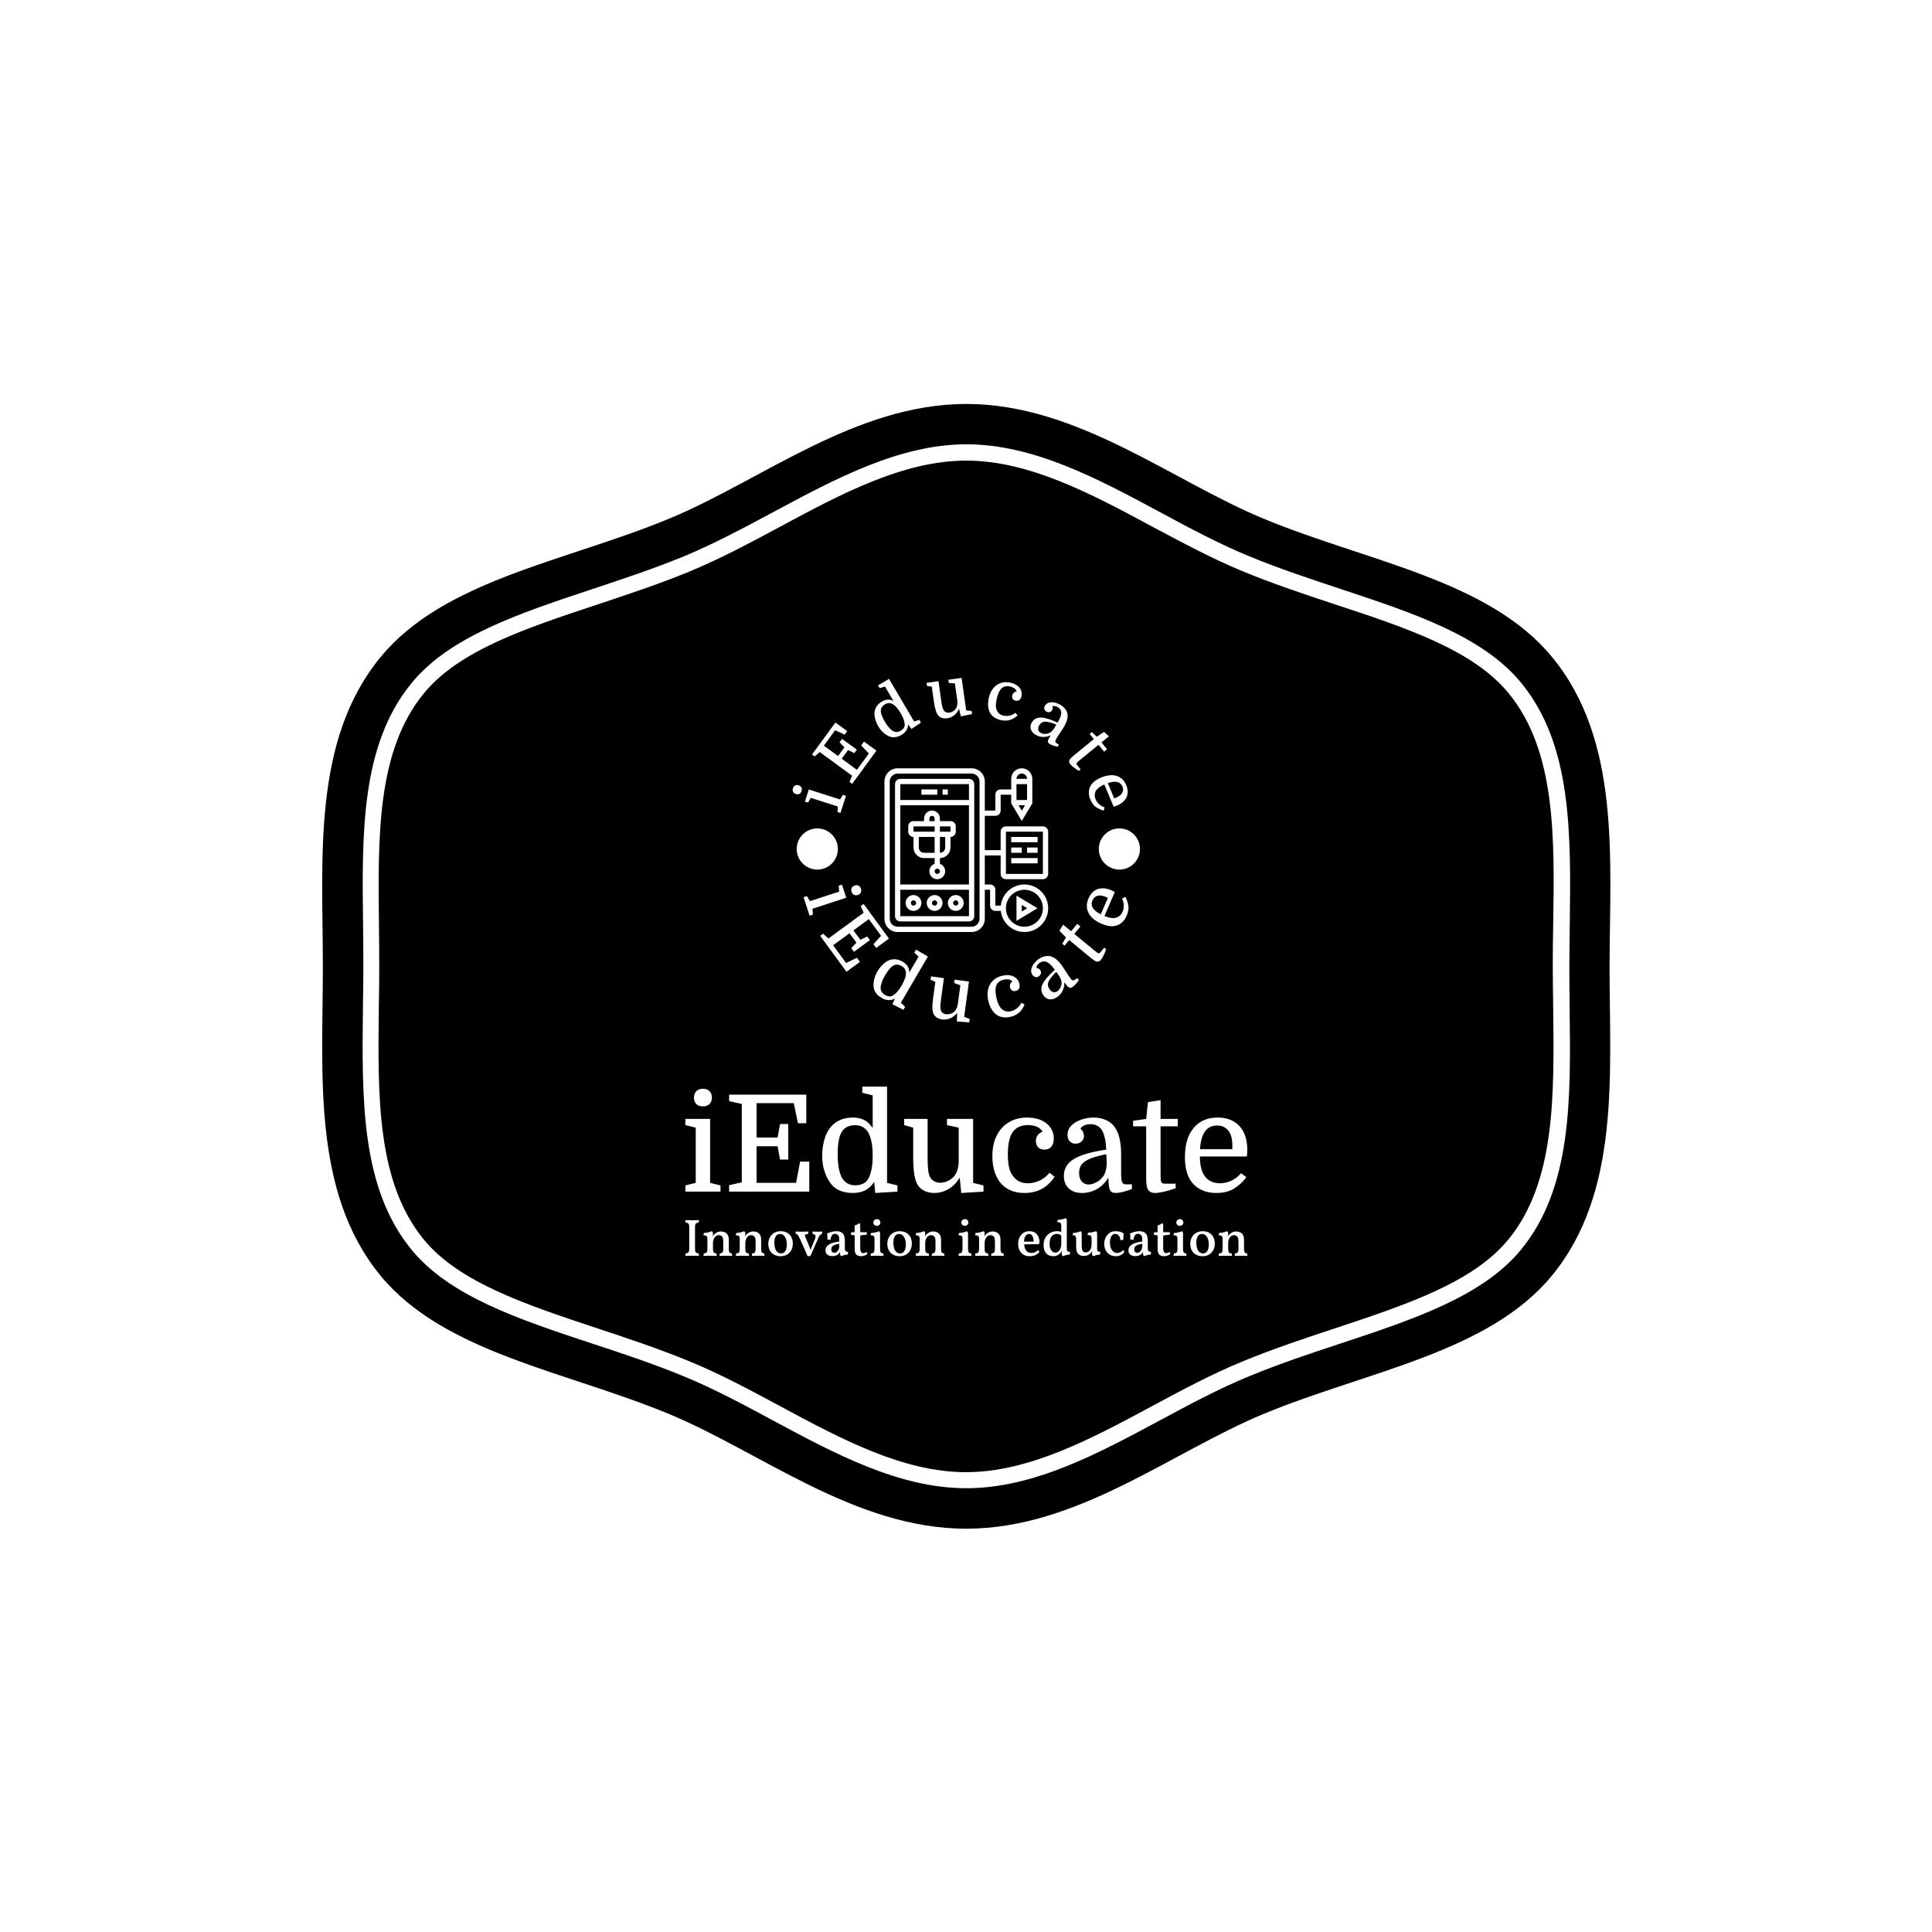 <svg xmlns="http://www.w3.org/2000/svg" version="1.1" xmlns:xlink="http://www.w3.org/1999/xlink" xmlns:svgjs="http://svgjs.dev/svgjs" width="1500" height="1500" viewBox="0 0 1500 1500"><rect width="1500" height="1500" fill="#ffffff"></rect><g transform="matrix(0.667,0,0,0.667,250,187.667)"><svg viewBox="0 0 320 360" data-background-color="#000000" preserveAspectRatio="xMidYMid meet" height="1687" width="1500" xmlns="http://www.w3.org/2000/svg" xmlns:xlink="http://www.w3.org/1999/xlink"><g id="tight-bounds" transform="matrix(1,0,0,1,0,0)"><svg viewBox="0 0 320 360" height="360" width="320"><g><svg></svg></g><g><svg viewBox="0 0 320 360" height="360" width="320"><g><path transform="translate(-8.744,11.241) scale(3.375,3.375)" d="M89.9 29.89c-2.6-3.17-7.52-4.8-12.74-6.52-2.24-0.74-4.55-1.51-6.81-2.44-2.28-0.94-4.52-2.15-6.7-3.31-4.43-2.38-9.01-4.84-13.66-4.84-4.64 0-9.22 2.46-13.65 4.84-2.18 1.17-4.43 2.38-6.71 3.32-2.25 0.93-4.57 1.69-6.81 2.44-5.22 1.73-10.14 3.36-12.74 6.52-3.47 4.23-3.39 10.5-3.31 17.13 0.01 1 0.02 1.99 0.02 2.97 0 0.98-0.01 1.97-0.03 2.97-0.08 6.64-0.16 12.9 3.31 17.14 2.6 3.16 7.52 4.79 12.73 6.52 2.24 0.74 4.55 1.51 6.82 2.44 2.28 0.94 4.52 2.14 6.69 3.31 4.44 2.39 9.02 4.85 13.66 4.85 4.65 0 9.23-2.46 13.66-4.84 2.18-1.17 4.42-2.38 6.7-3.31 2.25-0.93 4.55-1.69 6.78-2.43 5.25-1.74 10.17-3.37 12.77-6.53 3.47-4.23 3.39-10.5 3.31-17.13-0.01-1.01-0.03-2-0.03-2.98 0-0.98 0.01-1.97 0.03-2.96 0.11-6.66 0.19-12.93-3.29-17.16zM93.12 27.25c-4.66-5.68-13.57-7.03-21.18-10.17-6.81-2.8-13.74-8.47-21.94-8.47-8.2 0-15.13 5.67-21.94 8.47-7.62 3.14-16.52 4.49-21.18 10.17-5.06 6.16-4.24 14.85-4.24 22.75 0 7.89-0.82 16.59 4.23 22.75 4.66 5.68 13.57 7.03 21.18 10.17 6.81 2.81 13.74 8.47 21.94 8.47 8.2 0 15.13-5.66 21.94-8.47 7.62-3.14 16.52-4.49 21.18-10.17 5.05-6.16 4.23-14.85 4.23-22.75 0.02-7.9 0.84-16.59-4.22-22.75zM94.4 52.94c0.09 6.88 0.17 13.35-3.58 17.92-2.82 3.43-7.9 5.12-13.28 6.9-2.24 0.74-4.53 1.5-6.73 2.41-2.22 0.91-4.43 2.1-6.57 3.25-4.58 2.46-9.29 4.99-14.24 4.99-4.95 0-9.66-2.53-14.22-4.98-2.15-1.16-4.37-2.35-6.59-3.26-2.23-0.92-4.52-1.68-6.74-2.41-5.39-1.78-10.47-3.47-13.28-6.9-3.74-4.56-3.66-11.04-3.58-17.9 0.01-1 0.03-1.98 0.03-2.96 0-0.98-0.01-1.96-0.02-2.96-0.09-6.86-0.17-13.34 3.58-17.9 2.82-3.43 7.9-5.11 13.28-6.9 2.23-0.74 4.52-1.5 6.74-2.41 2.22-0.92 4.44-2.11 6.59-3.26 4.56-2.45 9.28-4.99 14.22-4.99 4.94 0 9.66 2.53 14.22 4.98 2.15 1.16 4.37 2.35 6.59 3.26 2.22 0.92 4.52 1.67 6.73 2.41 5.38 1.78 10.47 3.47 13.28 6.9 3.75 4.57 3.67 11.04 3.58 17.9-0.01 1.01-0.03 1.99-0.03 2.96 0 0.98 0.01 1.96 0.02 2.95z" fill="#000000" fill-rule="nonzero" stroke="none" stroke-width="1" stroke-linecap="butt" stroke-linejoin="miter" stroke-miterlimit="10" stroke-dasharray="" stroke-dashoffset="0" font-family="none" font-weight="none" font-size="none" text-anchor="none" style="mix-blend-mode: normal" data-fill-palette-color="tertiary"></path></g><g transform="matrix(1,0,0,1,90.204,108)"><svg viewBox="0 0 139.591 144" height="144" width="139.591"><g><svg viewBox="0 0 192 198.064" height="144" width="139.591"><g transform="matrix(1,0,0,1,0,140.108)"><svg viewBox="0 0 192 57.956" height="57.956" width="192"><g id="textblocktransform"><svg viewBox="0 0 192 57.956" height="57.956" width="192" id="textblock"><g><svg viewBox="0 0 192 36.348" height="36.348" width="192"><g transform="matrix(1,0,0,1,0,0)"><svg width="192" viewBox="1.7 -39 208.63 39.5" height="36.348" data-palette-color="#000000"><path d="M5.55-3.25L5.55-23.75 1.7-24.7 1.7-27 10.9-27 10.9-3.25 14.75-2.3 14.75 0 1.7 0 1.7-2.3 5.55-3.25ZM4.9-34.9L4.9-34.9Q4.9-36.4 5.8-37.3 6.7-38.2 8.2-38.2L8.2-38.2Q9.75-38.2 10.65-37.3 11.55-36.4 11.55-34.9L11.55-34.9Q11.55-33.45 10.68-32.55 9.8-31.65 8.2-31.65L8.2-31.65Q6.65-31.65 5.78-32.52 4.9-33.4 4.9-34.9ZM39.9-25.1L39.9-11.9 36.85-11.9 35.95-16.85 28.15-16.85 28.15-3.25 42.8-3.25 44.3-11.15 47.7-11.15 47.7 0 17.95 0 17.95-2.4 22.65-3.45 22.65-32.55 17.95-33.6 17.95-36 46.6-36 46.6-25.4 43.5-25.4 41.95-32.85 28.15-32.85 28.15-20.1 35.95-20.1 36.85-25.1 39.9-25.1ZM52.5-13.3L52.5-13.3Q52.5-16.6 53.37-19.53 54.25-22.45 55.9-24.25L55.9-24.25Q57.35-25.85 59.35-26.68 61.35-27.5 63.95-27.5L63.95-27.5Q66.2-27.5 68-26.65 69.8-25.8 71.25-23.6L71.25-23.6 71.25-35.75 67.4-36.7 67.4-39 76.59-39 76.59-3.25 80.45-2.3 80.45 0 72.2 0.5 71.8-3.6Q70.25-1.3 68.3-0.4 66.34 0.5 63.9 0.5L63.9 0.5Q61.3 0.5 59.3-0.28 57.3-1.05 55.95-2.65L55.95-2.65Q54.4-4.55 53.45-7.3 52.5-10.05 52.5-13.3ZM71.25-13.3L71.25-13.3Q71.25-16.3 70.8-18.53 70.34-20.75 69.55-22.05L69.55-22.05Q68.75-23.3 67.59-23.98 66.45-24.65 64.65-24.65L64.65-24.65Q63.15-24.65 61.87-24.08 60.6-23.5 59.85-22.3L59.85-22.3Q59-21.05 58.62-18.8 58.25-16.55 58.25-13.75L58.25-13.75Q58.25-10.75 58.7-8.55 59.15-6.35 59.9-5L59.9-5Q60.7-3.75 61.9-3.05 63.1-2.35 64.8-2.35L64.8-2.35Q66.34-2.35 67.59-2.9 68.84-3.45 69.55-4.65L69.55-4.65Q70.34-6 70.8-8.2 71.25-10.4 71.25-13.3ZM82.94-27L91.64-27 91.64-13.1Q91.64-9.9 91.82-8.28 91.99-6.65 92.39-5.75L92.39-5.75Q92.89-4.55 93.94-3.93 94.99-3.3 96.24-3.3L96.24-3.3Q97.59-3.3 98.79-3.8 99.99-4.3 100.94-5.15L100.94-5.15Q102.99-7 103.19-10.9L103.19-10.9 103.19-23.75 98.84-24.7 98.84-27 108.54-27 108.54-3.25 112.39-2.3 112.39 0 104.14 0.5 103.59-5 103.39-5Q101.94-2.45 99.44-0.98 96.94 0.5 94.09 0.5L94.09 0.5Q92.19 0.5 90.62-0.23 89.04-0.95 88.14-2.2L88.14-2.2Q87.19-3.6 86.74-6.15 86.29-8.7 86.29-12.95L86.29-12.95 86.29-23.75 82.94-24.7 82.94-27ZM128.59-27.5L128.59-27.5Q131.59-27.5 133.79-26.53 135.99-25.55 137.24-23.8 138.49-22.05 138.49-19.7L138.49-19.7Q138.49-17.7 137.56-16.65 136.64-15.6 135.04-15.6L135.04-15.6Q133.44-15.6 132.64-16.53 131.84-17.45 131.84-18.8L131.84-18.8Q131.84-20.05 132.49-20.95 133.14-21.85 134.34-22.2L134.34-22.2Q133.64-23.45 132.24-24.08 130.84-24.7 128.89-24.7L128.89-24.7Q125.09-24.7 123.27-22.15 121.44-19.6 121.44-13.85L121.44-13.85Q121.44-11.3 121.77-9.6 122.09-7.9 122.74-6.7L122.74-6.7Q123.69-5 125.19-4.05 126.69-3.1 128.84-3.1L128.84-3.1Q131.09-3.1 133.24-4.1 135.39-5.1 136.89-7L136.89-7 138.79-5.5Q136.69-2.4 133.92-0.95 131.14 0.5 127.64 0.5L127.64 0.5Q124.09 0.5 121.52-0.93 118.94-2.35 117.49-5.1L117.49-5.1Q115.69-8.45 115.69-13.2L115.69-13.2Q115.69-17.55 117.27-20.75 118.84-23.95 121.77-25.73 124.69-27.5 128.59-27.5ZM142.24-5.85L142.24-5.85Q142.24-9.85 145.94-12.1 149.64-14.35 157.99-15.6L157.99-15.6Q157.79-18.4 157.44-19.95 157.09-21.5 156.54-22.5L156.54-22.5Q155.89-23.75 154.74-24.4 153.59-25.05 152.14-25.05L152.14-25.05Q150.84-25.05 149.79-24.58 148.74-24.1 148.39-23.3L148.39-23.3Q149.09-22.85 149.39-22.08 149.69-21.3 149.69-20.65L149.69-20.65Q149.69-19.4 148.79-18.6 147.89-17.8 146.54-17.8L146.54-17.8Q145.24-17.8 144.41-18.68 143.59-19.55 143.59-21L143.59-21Q143.59-23.1 145.04-24.55 146.49-26 148.74-26.75 150.99-27.5 153.24-27.5L153.24-27.5Q155.39-27.5 157.16-26.85 158.94-26.2 160.14-25.1L160.14-25.1Q163.49-21.85 163.49-14.05L163.49-14.05 163.49-7.05Q163.49-4.6 163.81-3.65 164.14-2.7 165.24-2.7L165.24-2.7 167.49-2.7 167.49-0.95Q163.59 0.5 161.44 0.5L161.44 0.5Q159.89 0.5 159.34-0.63 158.79-1.75 158.79-4.95L158.79-4.95 158.59-4.95Q157.04-2.4 154.49-0.95 151.94 0.5 148.99 0.5L148.99 0.5Q145.84 0.5 144.04-1.2 142.24-2.9 142.24-5.85ZM151.44-2.65L151.44-2.65Q152.69-2.65 154.14-3.38 155.59-4.1 156.59-5.35L156.59-5.35Q157.34-6.25 157.74-7.6 158.14-8.95 158.14-10.8L158.14-10.8Q158.14-11.55 158.09-12.35 158.04-13.15 157.94-13.9L157.94-13.9Q154.09-13.1 151.91-12.2 149.74-11.3 148.81-10.05 147.89-8.8 147.89-7L147.89-7Q147.89-4.85 148.89-3.75 149.89-2.65 151.44-2.65ZM172.79-24.25L167.94-24.25 167.94-26.3 172.79-27 173.44-33.25 178.14-33.95 178.14-27 184.54-27 184.54-24.25 178.14-24.25 178.14-6.9Q178.14-5.2 178.19-4.58 178.24-3.95 178.39-3.55L178.39-3.55Q178.54-3.2 178.94-3.08 179.34-2.95 180.24-2.95L180.24-2.95 183.74-2.95 183.74-1.25Q181.14-0.35 179.19 0.08 177.24 0.5 176.09 0.5L176.09 0.5Q173.84 0.5 173.19-1.35L173.19-1.35Q172.99-1.95 172.89-2.9 172.79-3.85 172.79-5.7L172.79-5.7 172.79-24.25ZM210.18-13.05L210.18-13.05 192.73-13.05Q192.73-9.5 193.73-7.15L193.73-7.15Q194.68-5.05 196.36-4.08 198.03-3.1 200.13-3.1L200.13-3.1Q202.43-3.1 204.46-4.08 206.48-5.05 208.03-6.85L208.03-6.85 209.98-5.35Q208.23-2.95 205.58-1.23 202.93 0.5 198.83 0.5L198.83 0.5Q195.33 0.5 192.68-0.98 190.03-2.45 188.63-5.3L188.63-5.3Q187.88-6.85 187.53-8.75 187.18-10.65 187.18-12.8L187.18-12.8Q187.18-19.8 190.41-23.65 193.63-27.5 199.28-27.5L199.28-27.5Q204.53-27.5 207.43-24.33 210.33-21.15 210.33-15.55L210.33-15.55Q210.33-15.05 210.31-14.58 210.28-14.1 210.18-13.05ZM199.08-24.55L199.08-24.55Q193.33-24.55 192.78-15.75L192.78-15.75 204.78-15.75 204.78-17.3Q204.78-20.8 203.28-22.68 201.78-24.55 199.08-24.55Z" opacity="1" transform="matrix(1,0,0,1,0,0)" fill="#ffffff" class="wordmark-text-0" data-fill-palette-color="quaternary" id="text-0"></path></svg></g></svg></g><g transform="matrix(1,0,0,1,0,44.929)"><svg viewBox="0 0 192 13.027" height="13.027" width="192"><g transform="matrix(1,0,0,1,0,0)"><svg width="192" viewBox="2.6 -35.85 535.15 36.312" height="13.027" data-palette-color="#000000"><path d="M6.3-6.8L6.3-27Q6.3-28.8 6-29.73 5.7-30.65 4.98-31.05 4.25-31.45 2.9-31.55L2.9-31.55Q2.7-32 2.65-32.63 2.6-33.25 2.6-33.95L2.6-33.95Q3.55-33.9 4.63-33.88 5.7-33.85 6.88-33.83 8.05-33.8 9.1-33.8L9.1-33.8Q10.2-33.8 11.3-33.83 12.4-33.85 13.45-33.88 14.5-33.9 15.5-33.95L15.5-33.95Q15.5-33.25 15.45-32.63 15.4-32 15.25-31.55L15.25-31.55Q13.95-31.45 13.18-31.05 12.4-30.65 12.1-29.73 11.8-28.8 11.8-27L11.8-27 11.8-6.8Q11.8-5.05 12.1-4.1 12.4-3.15 13.18-2.75 13.95-2.35 15.25-2.25L15.25-2.25Q15.4-1.85 15.45-1.23 15.5-0.6 15.5 0.15L15.5 0.15Q14.1 0.05 12.45 0.03 10.8 0 9.2 0L9.2 0Q7.55 0 5.75 0.03 3.95 0.05 2.6 0.15L2.6 0.15Q2.6-0.6 2.68-1.23 2.75-1.85 2.9-2.25L2.9-2.25Q4.25-2.35 4.98-2.75 5.7-3.15 6-4.1 6.3-5.05 6.3-6.8L6.3-6.8ZM28.9-21L23.6-10.6 23.6-15.8Q23.6-17.1 23.37-17.88 23.15-18.65 22.35-19.05 21.55-19.45 19.9-19.5L19.9-19.5Q19.9-20.1 20-20.65 20.1-21.2 20.35-21.65L20.35-21.65Q22.25-21.75 24.4-22.25 26.55-22.75 27.7-23.35L27.7-23.35Q28.2-23.15 28.55-22.65 28.9-22.15 28.9-21L28.9-21ZM44-14.95L44-6.6Q44-4.05 44.67-3.15 45.35-2.25 46.85-2.25L46.85-2.25Q47-1.75 47.05-1.2 47.1-0.65 47.1 0.15L47.1 0.15Q46 0.05 44.5 0.03 43 0 41.45 0L41.45 0Q40.4 0 39.22 0.03 38.05 0.05 37 0.08 35.95 0.1 35.15 0.15L35.15 0.15Q35.15-0.6 35.2-1.2 35.25-1.8 35.45-2.25L35.45-2.25Q37.1-2.25 37.9-3.2 38.7-4.15 38.7-6.7L38.7-6.7 38.7-13.65Q38.7-17.1 37.5-18.35 36.3-19.6 34.3-19.6L34.3-19.6Q33.05-19.6 31.8-18.75 30.55-17.9 29.72-16.1 28.9-14.3 28.9-11.35L28.9-11.35 28.9-6.6Q28.9-4.1 29.62-3.18 30.35-2.25 32.15-2.25L32.15-2.25Q32.35-1.75 32.4-1.18 32.45-0.6 32.45 0.15L32.45 0.15Q31.75 0.1 30.7 0.08 29.65 0.05 28.5 0.03 27.35 0 26.25 0L26.25 0Q25.2 0 24.02 0.03 22.85 0.05 21.75 0.08 20.65 0.1 19.9 0.15L19.9 0.15Q19.9-0.6 19.97-1.23 20.05-1.85 20.2-2.25L20.2-2.25Q22.15-2.25 22.87-3.18 23.6-4.1 23.6-6.6L23.6-6.6 23.6-15.8 28.9-21Q28.9-20.4 28.82-19.65 28.75-18.9 28.5-18.05L28.5-18.05Q28.7-18.4 28.9-18.8 29.1-19.2 29.45-19.65L29.45-19.65Q30.35-20.8 32.2-21.95 34.05-23.1 36.6-23.1L36.6-23.1Q38.55-23.1 40.25-22.33 41.95-21.55 42.97-19.78 44-18 44-14.95L44-14.95ZM59.7-21L54.4-10.6 54.4-15.8Q54.4-17.1 54.17-17.88 53.95-18.65 53.15-19.05 52.35-19.45 50.7-19.5L50.7-19.5Q50.7-20.1 50.8-20.65 50.9-21.2 51.15-21.65L51.15-21.65Q53.05-21.75 55.2-22.25 57.35-22.75 58.5-23.35L58.5-23.35Q59-23.15 59.35-22.65 59.7-22.15 59.7-21L59.7-21ZM74.8-14.95L74.8-6.6Q74.8-4.05 75.47-3.15 76.15-2.25 77.65-2.25L77.65-2.25Q77.8-1.75 77.84-1.2 77.9-0.65 77.9 0.15L77.9 0.15Q76.8 0.05 75.3 0.03 73.8 0 72.25 0L72.25 0Q71.2 0 70.02 0.03 68.84 0.05 67.8 0.08 66.75 0.1 65.95 0.15L65.95 0.15Q65.95-0.6 66-1.2 66.05-1.8 66.25-2.25L66.25-2.25Q67.9-2.25 68.7-3.2 69.5-4.15 69.5-6.7L69.5-6.7 69.5-13.65Q69.5-17.1 68.3-18.35 67.09-19.6 65.09-19.6L65.09-19.6Q63.85-19.6 62.6-18.75 61.35-17.9 60.52-16.1 59.7-14.3 59.7-11.35L59.7-11.35 59.7-6.6Q59.7-4.1 60.42-3.18 61.15-2.25 62.95-2.25L62.95-2.25Q63.15-1.75 63.2-1.18 63.25-0.6 63.25 0.15L63.25 0.15Q62.55 0.1 61.5 0.08 60.45 0.05 59.3 0.03 58.15 0 57.05 0L57.05 0Q56 0 54.82 0.03 53.65 0.05 52.55 0.08 51.45 0.1 50.7 0.15L50.7 0.15Q50.7-0.6 50.77-1.23 50.85-1.85 51-2.25L51-2.25Q52.95-2.25 53.67-3.18 54.4-4.1 54.4-6.6L54.4-6.6 54.4-15.8 59.7-21Q59.7-20.4 59.62-19.65 59.55-18.9 59.3-18.05L59.3-18.05Q59.5-18.4 59.7-18.8 59.9-19.2 60.25-19.65L60.25-19.65Q61.15-20.8 63-21.95 64.84-23.1 67.4-23.1L67.4-23.1Q69.34-23.1 71.05-22.33 72.75-21.55 73.77-19.78 74.8-18 74.8-14.95L74.8-14.95ZM93.24 0.45L93.24 0.45Q89.69 0.45 87.07-1.03 84.44-2.5 83.02-5.15 81.59-7.8 81.59-11.4L81.59-11.4Q81.59-14.9 83.12-17.6 84.64-20.3 87.29-21.83 89.94-23.35 93.29-23.35L93.29-23.35Q97.04-23.35 99.64-21.85 102.24-20.35 103.59-17.7 104.94-15.05 104.94-11.5L104.94-11.5Q104.94-8.05 103.49-5.33 102.04-2.6 99.42-1.07 96.79 0.45 93.24 0.45ZM93.74-2.2L93.74-2.2Q96.54-2.2 97.89-4.58 99.24-6.95 99.24-10.75L99.24-10.75Q99.24-13.85 98.37-16.13 97.49-18.4 96.02-19.58 94.54-20.75 92.79-20.75L92.79-20.75Q90.04-20.75 88.69-18.45 87.34-16.15 87.34-12.55L87.34-12.55Q87.34-9.35 88.12-7 88.89-4.65 90.34-3.43 91.79-2.2 93.74-2.2ZM119.04 0.45L119.04 0.45Q118.54-0.65 117.72-2.58 116.89-4.5 115.92-6.75 114.94-9 113.94-11.2 112.94-13.4 112.17-15.08 111.39-16.75 111.04-17.5L111.04-17.5Q110.39-18.8 109.94-19.43 109.49-20.05 109.07-20.3 108.64-20.55 107.94-20.65L107.94-20.65Q107.74-21.3 107.67-21.8 107.59-22.3 107.59-23.05L107.59-23.05Q108.69-23 110.14-22.95 111.59-22.9 113.24-22.9L113.24-22.9Q114.39-22.9 115.59-22.93 116.79-22.95 117.87-22.98 118.94-23 119.74-23.05L119.74-23.05Q119.74-22.45 119.64-21.83 119.54-21.2 119.39-20.7L119.39-20.7Q116.99-20.5 116.57-19.9 116.14-19.3 117.09-17.3L117.09-17.3Q117.49-16.45 118.12-15 118.74-13.55 119.47-11.73 120.19-9.9 120.94-8.03 121.69-6.15 122.29-4.55L122.29-4.55 121.49-4.55Q122.74-7.8 123.77-10.33 124.79-12.85 125.74-15.15L125.74-15.15Q126.94-18.15 126.44-19.33 125.94-20.5 124.09-20.65L124.09-20.65Q123.84-21.2 123.69-21.83 123.54-22.45 123.54-23.05L123.54-23.05Q124.54-23 125.79-22.95 127.04-22.9 128.24-22.9L128.24-22.9Q129.49-22.9 130.79-22.95 132.09-23 132.99-23.05L132.99-23.05Q132.99-22.35 132.89-21.73 132.79-21.1 132.54-20.65L132.54-20.65Q131.74-20.45 131.14-19.95 130.54-19.45 129.97-18.43 129.39-17.4 128.64-15.55L128.64-15.55 121.84-0.05Q121.29 0.2 120.52 0.35 119.74 0.5 119.04 0.45ZM151.19 0.45L151.19 0.45Q150.59 0.2 150.24-0.48 149.89-1.15 149.89-2.5L149.89-2.5Q149.89-3 149.96-3.68 150.04-4.35 150.19-4.95L150.19-4.95 150.34-4.95Q150.14-4 149.56-3.05 148.99-2.1 148.14-1.35L148.14-1.35Q147.24-0.6 145.89-0.13 144.54 0.35 142.69 0.35L142.69 0.35Q139.49 0.35 137.76-1.07 136.04-2.5 136.04-5.05L136.04-5.05Q136.04-7 136.96-8.38 137.89-9.75 139.36-10.68 140.84-11.6 142.59-12.15 144.34-12.7 146.06-13.03 147.79-13.35 149.19-13.55L149.19-13.55Q149.19-15.45 149.11-16.55 149.04-17.65 148.81-18.32 148.59-19 148.14-19.5L148.14-19.5Q147.54-20.2 146.79-20.55 146.04-20.9 145.14-20.9L145.14-20.9Q143.54-20.9 142.64-19.93 141.74-18.95 141.34-17.63 140.94-16.3 140.84-15.15L140.84-15.15Q140.14-15.15 139.24-15.25 138.34-15.35 137.79-15.55L137.79-15.55Q137.89-16.85 137.86-18.4 137.84-19.95 137.54-21.15L137.54-21.15Q139.64-22.2 142.04-22.78 144.44-23.35 146.49-23.35L146.49-23.35Q148.64-23.35 150.09-22.8 151.54-22.25 152.34-21.35L152.34-21.35Q153.59-20.15 154.04-18.18 154.49-16.2 154.49-12.8L154.49-12.8 154.49-7.65Q154.49-6.2 154.71-5.35 154.94-4.5 155.59-4.13 156.24-3.75 157.54-3.7L157.54-3.7Q157.59-3.1 157.51-2.4 157.44-1.7 157.19-1.1L157.19-1.1Q155.79-1.05 154.14-0.65 152.49-0.25 151.19 0.45ZM144.39-2.8L144.39-2.8Q145.49-2.8 146.59-3.53 147.69-4.25 148.44-5.73 149.19-7.2 149.19-9.6L149.19-9.6 149.19-11.35Q147.89-11.15 146.54-10.85 145.19-10.55 144.06-10 142.94-9.45 142.26-8.55 141.59-7.65 141.59-6.15L141.59-6.15Q141.59-4.4 142.44-3.6 143.29-2.8 144.39-2.8ZM169.99 0.45L169.99 0.45Q166.89 0.45 165.36-1.15 163.84-2.75 163.84-6.4L163.84-6.4 163.84-19.3Q163.09-19.55 162.26-19.73 161.44-19.9 160.24-19.95L160.24-19.95Q160.24-20.65 160.34-21.2 160.44-21.75 160.69-22.4L160.69-22.4 163.84-22.4 163.84-28.85Q165.03-29.1 166.21-29.7 167.39-30.3 168.19-31L168.19-31Q168.74-30.8 168.94-30.35 169.14-29.9 169.14-28.25L169.14-28.25 169.14-22.4 175.53-22.4Q175.53-21.8 175.44-21.15 175.34-20.5 175.09-19.9L175.09-19.9Q173.28-19.9 171.81-19.7 170.34-19.5 169.14-19.25L169.14-19.25 169.14-7.4Q169.14-5.65 169.46-4.58 169.78-3.5 170.41-3 171.03-2.5 171.94-2.5L171.94-2.5Q172.94-2.5 173.71-2.78 174.49-3.05 175.19-3.6L175.19-3.6Q175.84-2.8 175.94-1.7L175.94-1.7Q175.09-0.8 173.39-0.18 171.69 0.45 169.99 0.45ZM179.03 0.15L179.03 0.15Q179.03-0.45 179.11-1.1 179.18-1.75 179.33-2.25L179.33-2.25Q181.33-2.3 182.03-3.2 182.73-4.1 182.73-6.6L182.73-6.6 182.73-15.95Q182.73-17.15 182.51-17.93 182.28-18.7 181.48-19.1 180.68-19.5 178.98-19.5L178.98-19.5Q178.98-20.1 179.11-20.65 179.23-21.2 179.48-21.65L179.48-21.65Q180.48-21.65 181.98-21.9 183.48-22.15 184.83-22.55 186.18-22.95 186.83-23.35L186.83-23.35Q187.33-23.15 187.68-22.65 188.03-22.15 188.03-21.15L188.03-21.15 188.03-6.6Q188.03-4.1 188.71-3.2 189.38-2.3 191.03-2.25L191.03-2.25Q191.18-1.75 191.23-1.05 191.28-0.35 191.28 0.15L191.28 0.15Q190.48 0.1 189.48 0.08 188.48 0.05 187.38 0.03 186.28 0 185.23 0L185.23 0Q184.13 0 183.01 0.03 181.88 0.05 180.86 0.08 179.83 0.1 179.03 0.15ZM184.93-28.5L184.93-28.5Q183.48-28.5 182.56-29.38 181.63-30.25 181.63-31.55L181.63-31.55Q181.63-33.05 182.63-33.95 183.63-34.85 184.98-34.85L184.98-34.85Q186.53-34.85 187.43-33.95 188.33-33.05 188.33-31.6L188.33-31.6Q188.33-30.35 187.36-29.43 186.38-28.5 184.93-28.5ZM206.58 0.45L206.58 0.45Q203.03 0.45 200.41-1.03 197.78-2.5 196.36-5.15 194.93-7.8 194.93-11.4L194.93-11.4Q194.93-14.9 196.46-17.6 197.98-20.3 200.63-21.83 203.28-23.35 206.63-23.35L206.63-23.35Q210.38-23.35 212.98-21.85 215.58-20.35 216.93-17.7 218.28-15.05 218.28-11.5L218.28-11.5Q218.28-8.05 216.83-5.33 215.38-2.6 212.76-1.07 210.13 0.45 206.58 0.45ZM207.08-2.2L207.08-2.2Q209.88-2.2 211.23-4.58 212.58-6.95 212.58-10.75L212.58-10.75Q212.58-13.85 211.71-16.13 210.83-18.4 209.36-19.58 207.88-20.75 206.13-20.75L206.13-20.75Q203.38-20.75 202.03-18.45 200.68-16.15 200.68-12.55L200.68-12.55Q200.68-9.35 201.46-7 202.23-4.65 203.68-3.43 205.13-2.2 207.08-2.2ZM231.03-21L225.73-10.6 225.73-15.8Q225.73-17.1 225.5-17.88 225.28-18.65 224.48-19.05 223.68-19.45 222.03-19.5L222.03-19.5Q222.03-20.1 222.13-20.65 222.23-21.2 222.48-21.65L222.48-21.65Q224.38-21.75 226.53-22.25 228.68-22.75 229.83-23.35L229.83-23.35Q230.33-23.15 230.68-22.65 231.03-22.15 231.03-21L231.03-21ZM246.13-14.95L246.13-6.6Q246.13-4.05 246.8-3.15 247.48-2.25 248.98-2.25L248.98-2.25Q249.13-1.75 249.18-1.2 249.23-0.65 249.23 0.15L249.23 0.15Q248.13 0.05 246.63 0.03 245.13 0 243.58 0L243.58 0Q242.53 0 241.35 0.03 240.18 0.05 239.13 0.08 238.08 0.1 237.28 0.15L237.28 0.15Q237.28-0.6 237.33-1.2 237.38-1.8 237.58-2.25L237.58-2.25Q239.23-2.25 240.03-3.2 240.83-4.15 240.83-6.7L240.83-6.7 240.83-13.65Q240.83-17.1 239.63-18.35 238.43-19.6 236.43-19.6L236.43-19.6Q235.18-19.6 233.93-18.75 232.68-17.9 231.85-16.1 231.03-14.3 231.03-11.35L231.03-11.35 231.03-6.6Q231.03-4.1 231.75-3.18 232.48-2.25 234.28-2.25L234.28-2.25Q234.48-1.75 234.53-1.18 234.58-0.6 234.58 0.15L234.58 0.15Q233.88 0.1 232.83 0.08 231.78 0.05 230.63 0.03 229.48 0 228.38 0L228.38 0Q227.33 0 226.15 0.03 224.98 0.05 223.88 0.08 222.78 0.1 222.03 0.15L222.03 0.15Q222.03-0.6 222.1-1.23 222.18-1.85 222.33-2.25L222.33-2.25Q224.28-2.25 225-3.18 225.73-4.1 225.73-6.6L225.73-6.6 225.73-15.8 231.03-21Q231.03-20.4 230.95-19.65 230.88-18.9 230.63-18.05L230.63-18.05Q230.83-18.4 231.03-18.8 231.23-19.2 231.58-19.65L231.58-19.65Q232.48-20.8 234.33-21.95 236.18-23.1 238.73-23.1L238.73-23.1Q240.68-23.1 242.38-22.33 244.08-21.55 245.1-19.78 246.13-18 246.13-14.95L246.13-14.95ZM262.82 0.15L262.82 0.15Q262.82-0.45 262.9-1.1 262.97-1.75 263.12-2.25L263.12-2.25Q265.12-2.3 265.82-3.2 266.52-4.1 266.52-6.6L266.52-6.6 266.52-15.95Q266.52-17.15 266.3-17.93 266.07-18.7 265.27-19.1 264.47-19.5 262.77-19.5L262.77-19.5Q262.77-20.1 262.9-20.65 263.02-21.2 263.27-21.65L263.27-21.65Q264.27-21.65 265.77-21.9 267.27-22.15 268.62-22.55 269.97-22.95 270.62-23.35L270.62-23.35Q271.12-23.15 271.47-22.65 271.82-22.15 271.82-21.15L271.82-21.15 271.82-6.6Q271.82-4.1 272.5-3.2 273.17-2.3 274.82-2.25L274.82-2.25Q274.97-1.75 275.02-1.05 275.07-0.35 275.07 0.15L275.07 0.15Q274.27 0.1 273.27 0.08 272.27 0.05 271.17 0.03 270.07 0 269.02 0L269.02 0Q267.92 0 266.8 0.03 265.67 0.05 264.65 0.08 263.62 0.1 262.82 0.15ZM268.72-28.5L268.72-28.5Q267.27-28.5 266.35-29.38 265.42-30.25 265.42-31.55L265.42-31.55Q265.42-33.05 266.42-33.95 267.42-34.85 268.77-34.85L268.77-34.85Q270.32-34.85 271.22-33.95 272.12-33.05 272.12-31.6L272.12-31.6Q272.12-30.35 271.15-29.43 270.17-28.5 268.72-28.5ZM287.62-21L282.32-10.6 282.32-15.8Q282.32-17.1 282.1-17.88 281.87-18.65 281.07-19.05 280.27-19.45 278.62-19.5L278.62-19.5Q278.62-20.1 278.72-20.65 278.82-21.2 279.07-21.65L279.07-21.65Q280.97-21.75 283.12-22.25 285.27-22.75 286.42-23.35L286.42-23.35Q286.92-23.15 287.27-22.65 287.62-22.15 287.62-21L287.62-21ZM302.72-14.95L302.72-6.6Q302.72-4.05 303.4-3.15 304.07-2.25 305.57-2.25L305.57-2.25Q305.72-1.75 305.77-1.2 305.82-0.65 305.82 0.15L305.82 0.15Q304.72 0.05 303.22 0.03 301.72 0 300.17 0L300.17 0Q299.12 0 297.95 0.03 296.77 0.05 295.72 0.08 294.67 0.1 293.87 0.15L293.87 0.15Q293.87-0.6 293.92-1.2 293.97-1.8 294.17-2.25L294.17-2.25Q295.82-2.25 296.62-3.2 297.42-4.15 297.42-6.7L297.42-6.7 297.42-13.65Q297.42-17.1 296.22-18.35 295.02-19.6 293.02-19.6L293.02-19.6Q291.77-19.6 290.52-18.75 289.27-17.9 288.45-16.1 287.62-14.3 287.62-11.35L287.62-11.35 287.62-6.6Q287.62-4.1 288.35-3.18 289.07-2.25 290.87-2.25L290.87-2.25Q291.07-1.75 291.12-1.18 291.17-0.6 291.17 0.15L291.17 0.15Q290.47 0.1 289.42 0.08 288.37 0.05 287.22 0.03 286.07 0 284.97 0L284.97 0Q283.92 0 282.75 0.03 281.57 0.05 280.47 0.08 279.37 0.1 278.62 0.15L278.62 0.15Q278.62-0.6 278.7-1.23 278.77-1.85 278.92-2.25L278.92-2.25Q280.87-2.25 281.6-3.18 282.32-4.1 282.32-6.6L282.32-6.6 282.32-15.8 287.62-21Q287.62-20.4 287.55-19.65 287.47-18.9 287.22-18.05L287.22-18.05Q287.42-18.4 287.62-18.8 287.82-19.2 288.17-19.65L288.17-19.65Q289.07-20.8 290.92-21.95 292.77-23.1 295.32-23.1L295.32-23.1Q297.27-23.1 298.97-22.33 300.67-21.55 301.7-19.78 302.72-18 302.72-14.95L302.72-14.95ZM330.57 0.45L330.57 0.45Q326.82 0.45 324.39-1.15 321.97-2.75 320.74-5.45 319.52-8.15 319.52-11.4L319.52-11.4Q319.52-14.7 320.82-17.4 322.12-20.1 324.54-21.73 326.97-23.35 330.27-23.35L330.27-23.35Q333.62-23.35 335.67-21.95 337.72-20.55 338.74-18.2 339.77-15.85 339.92-12.9L339.92-12.9Q339.72-11.75 339.07-11L339.07-11Q338.07-11 336.34-11 334.62-11 332.49-10.98 330.37-10.95 328.14-10.88 325.92-10.8 323.97-10.7L323.97-10.7 323.97-13.45 334.27-13.45Q334.27-16.75 333.14-18.75 332.02-20.75 329.92-20.75L329.92-20.75Q328.72-20.75 327.62-20 326.52-19.25 325.82-17.48 325.12-15.7 325.12-12.55L325.12-12.55Q325.12-10.05 325.77-7.78 326.42-5.5 327.97-4.08 329.52-2.65 332.37-2.65L332.37-2.65Q334.02-2.65 335.64-3.35 337.27-4.05 338.52-5.35L338.52-5.35Q338.92-5.15 339.29-4.6 339.67-4.05 339.72-3.55L339.72-3.55Q337.97-1.4 335.69-0.48 333.42 0.45 330.57 0.45ZM356.61-23.35L356.61-23.35Q357.96-23.35 359.01-23.13 360.06-22.9 361.26-22.5L361.26-22.5 361.26-18.45Q360.26-19.5 359.16-20.18 358.06-20.85 356.41-20.85L356.41-20.85Q355.36-20.85 354.19-20.45 353.01-20.05 351.91-19.03 350.81-18 350.14-16.13 349.46-14.25 349.46-11.25L349.46-11.25Q349.46-8.3 350.31-6.5 351.16-4.7 352.39-3.83 353.61-2.95 354.76-2.95L354.76-2.95Q356.21-2.95 357.54-3.85 358.86-4.75 359.74-6.78 360.61-8.8 360.61-12.2L360.61-12.2 362.21-6.95Q361.51-5.25 360.96-4.33 360.41-3.4 360.06-3L360.06-3Q359.56-2.25 358.59-1.48 357.61-0.7 356.26-0.13 354.91 0.45 353.26 0.45L353.26 0.45Q350.36 0.45 348.24-0.7 346.11-1.85 344.94-4.28 343.76-6.7 343.76-10.5L343.76-10.5Q343.76-14.1 345.36-17 346.96-19.9 349.86-21.63 352.76-23.35 356.61-23.35ZM361.76-6.8L365.86-7.25Q365.86-6 366.06-5.2 366.26-4.4 366.94-4.05 367.61-3.7 368.91-3.7L368.91-3.7Q368.96-3.1 368.89-2.4 368.81-1.7 368.56-1.1L368.56-1.1Q367.16-1.05 365.41-0.65 363.66-0.25 362.36 0.45L362.36 0.45Q361.76 0.2 361.39-0.33 361.01-0.85 361.01-2.45L361.01-2.45Q361.01-3.45 361.21-4.28 361.41-5.1 361.76-6.8L361.76-6.8ZM360.61-28.7L365.86-28.7 365.86-6.4 360.61-6.4 360.61-28.7ZM364.66-35.85L364.66-35.85Q365.16-35.65 365.51-35.15 365.86-34.65 365.86-33.65L365.86-33.65 365.86-26.9 360.61-26.9 360.61-28.45Q360.61-29.65 360.36-30.43 360.11-31.2 359.31-31.6 358.51-32 356.86-32L356.86-32Q356.86-32.6 356.96-33.15 357.06-33.7 357.31-34.15L357.31-34.15Q358.36-34.15 359.84-34.4 361.31-34.65 362.69-35.05 364.06-35.45 364.66-35.85ZM382.06 0.2L382.06 0.2Q378.61 0.2 376.69-1.75 374.76-3.7 374.76-8.75L374.76-8.75 374.76-15.8Q374.76-17.7 374.26-18.57 373.76-19.45 371.51-19.5L371.51-19.5Q371.51-20.1 371.59-20.63 371.66-21.15 371.91-21.65L371.91-21.65Q373.76-21.75 375.74-22.25 377.71-22.75 378.86-23.35L378.86-23.35Q379.36-23.15 379.71-22.65 380.06-22.15 380.06-21L380.06-21 380.06-9.9Q380.06-6.55 380.91-4.85 381.76-3.15 383.91-3.15L383.91-3.15Q386.26-3.15 387.86-5.2 389.46-7.25 389.46-11.55L389.46-11.55 389.46-16.05Q389.46-17.95 388.84-18.82 388.21-19.7 385.76-19.75L385.76-19.75Q385.76-20.35 385.81-20.88 385.86-21.4 386.16-21.9L386.16-21.9Q388.36-22 390.39-22.43 392.41-22.85 393.56-23.35L393.56-23.35Q394.06-23.15 394.41-22.65 394.76-22.15 394.76-21L394.76-21 394.76-6.65 390.16-4.8Q389.91-4.1 389.46-3.45 389.01-2.8 388.41-2.25L388.41-2.25Q387.16-1.05 385.66-0.43 384.16 0.2 382.06 0.2ZM391.26 0.45L391.26 0.45Q390.66 0.2 390.29-0.33 389.91-0.85 389.91-2.45L389.91-2.45Q389.91-3.05 390.01-4.08 390.11-5.1 390.41-6.7L390.41-6.7 394.76-7.25Q394.76-6 394.96-5.2 395.16-4.4 395.81-4.05 396.46-3.7 397.81-3.7L397.81-3.7Q397.81-3.1 397.76-2.4 397.71-1.7 397.46-1.1L397.46-1.1Q396.06-1.05 394.31-0.65 392.56-0.25 391.26 0.45ZM420.66-3.6L420.66-3.6Q419.31-1.6 417.26-0.58 415.21 0.45 412.36 0.45L412.36 0.45Q409.56 0.45 407.11-0.88 404.66-2.2 403.08-4.83 401.51-7.45 401.51-11.35L401.51-11.35Q401.51-14.35 402.76-17.1 404.01-19.85 406.41-21.6 408.81-23.35 412.26-23.35L412.26-23.35Q414.71-23.35 416.66-22.8 418.61-22.25 420.06-21.15L420.06-21.15Q419.86-19.7 419.76-18.28 419.66-16.85 419.66-15.3L419.66-15.3Q419.16-15.05 418.36-14.95 417.56-14.85 416.91-14.85L416.91-14.85Q416.66-17.75 415.36-19.28 414.06-20.8 411.96-20.8L411.96-20.8Q409.66-20.8 408.28-18.53 406.91-16.25 406.91-12.1L406.91-12.1Q406.91-9.7 407.71-7.53 408.51-5.35 410.08-4 411.66-2.65 413.96-2.65L413.96-2.65Q415.56-2.65 416.96-3.35 418.36-4.05 419.41-5.3L419.41-5.3Q419.86-5.05 420.18-4.6 420.51-4.15 420.66-3.6ZM439.71 0.45L439.71 0.45Q439.11 0.2 438.76-0.48 438.41-1.15 438.41-2.5L438.41-2.5Q438.41-3 438.48-3.68 438.56-4.35 438.71-4.95L438.71-4.95 438.86-4.95Q438.66-4 438.08-3.05 437.51-2.1 436.66-1.35L436.66-1.35Q435.76-0.6 434.41-0.13 433.06 0.35 431.21 0.35L431.21 0.35Q428.01 0.35 426.28-1.07 424.56-2.5 424.56-5.05L424.56-5.05Q424.56-7 425.48-8.38 426.41-9.75 427.88-10.68 429.36-11.6 431.11-12.15 432.86-12.7 434.58-13.03 436.31-13.35 437.71-13.55L437.71-13.55Q437.71-15.45 437.63-16.55 437.56-17.65 437.33-18.32 437.11-19 436.66-19.5L436.66-19.5Q436.06-20.2 435.31-20.55 434.56-20.9 433.66-20.9L433.66-20.9Q432.06-20.9 431.16-19.93 430.26-18.95 429.86-17.63 429.46-16.3 429.36-15.15L429.36-15.15Q428.66-15.15 427.76-15.25 426.86-15.35 426.31-15.55L426.31-15.55Q426.41-16.85 426.38-18.4 426.36-19.95 426.06-21.15L426.06-21.15Q428.16-22.2 430.56-22.78 432.96-23.35 435.01-23.35L435.01-23.35Q437.16-23.35 438.61-22.8 440.06-22.25 440.86-21.35L440.86-21.35Q442.11-20.15 442.56-18.18 443.01-16.2 443.01-12.8L443.01-12.8 443.01-7.65Q443.01-6.2 443.23-5.35 443.46-4.5 444.11-4.13 444.76-3.75 446.06-3.7L446.06-3.7Q446.11-3.1 446.03-2.4 445.96-1.7 445.71-1.1L445.71-1.1Q444.31-1.05 442.66-0.65 441.01-0.25 439.71 0.45ZM432.91-2.8L432.91-2.8Q434.01-2.8 435.11-3.53 436.21-4.25 436.96-5.73 437.71-7.2 437.71-9.6L437.71-9.6 437.71-11.35Q436.41-11.15 435.06-10.85 433.71-10.55 432.58-10 431.46-9.45 430.78-8.55 430.11-7.65 430.11-6.15L430.11-6.15Q430.11-4.4 430.96-3.6 431.81-2.8 432.91-2.8ZM458.5 0.45L458.5 0.45Q455.4 0.45 453.88-1.15 452.35-2.75 452.35-6.4L452.35-6.4 452.35-19.3Q451.6-19.55 450.78-19.73 449.95-19.9 448.75-19.95L448.75-19.95Q448.75-20.65 448.85-21.2 448.95-21.75 449.2-22.4L449.2-22.4 452.35-22.4 452.35-28.85Q453.55-29.1 454.73-29.7 455.9-30.3 456.7-31L456.7-31Q457.25-30.8 457.45-30.35 457.65-29.9 457.65-28.25L457.65-28.25 457.65-22.4 464.05-22.4Q464.05-21.8 463.95-21.15 463.85-20.5 463.6-19.9L463.6-19.9Q461.8-19.9 460.33-19.7 458.85-19.5 457.65-19.25L457.65-19.25 457.65-7.4Q457.65-5.65 457.98-4.58 458.3-3.5 458.93-3 459.55-2.5 460.45-2.5L460.45-2.5Q461.45-2.5 462.23-2.78 463-3.05 463.7-3.6L463.7-3.6Q464.35-2.8 464.45-1.7L464.45-1.7Q463.6-0.8 461.9-0.18 460.2 0.45 458.5 0.45ZM467.55 0.15L467.55 0.15Q467.55-0.45 467.63-1.1 467.7-1.75 467.85-2.25L467.85-2.25Q469.85-2.3 470.55-3.2 471.25-4.1 471.25-6.6L471.25-6.6 471.25-15.95Q471.25-17.15 471.03-17.93 470.8-18.7 470-19.1 469.2-19.5 467.5-19.5L467.5-19.5Q467.5-20.1 467.63-20.65 467.75-21.2 468-21.65L468-21.65Q469-21.65 470.5-21.9 472-22.15 473.35-22.55 474.7-22.95 475.35-23.35L475.35-23.35Q475.85-23.15 476.2-22.65 476.55-22.15 476.55-21.15L476.55-21.15 476.55-6.6Q476.55-4.1 477.23-3.2 477.9-2.3 479.55-2.25L479.55-2.25Q479.7-1.75 479.75-1.05 479.8-0.35 479.8 0.15L479.8 0.15Q479 0.1 478 0.08 477 0.05 475.9 0.03 474.8 0 473.75 0L473.75 0Q472.65 0 471.53 0.03 470.4 0.05 469.38 0.08 468.35 0.1 467.55 0.15ZM473.45-28.5L473.45-28.5Q472-28.5 471.08-29.38 470.15-30.25 470.15-31.55L470.15-31.55Q470.15-33.05 471.15-33.95 472.15-34.85 473.5-34.85L473.5-34.85Q475.05-34.85 475.95-33.95 476.85-33.05 476.85-31.6L476.85-31.6Q476.85-30.35 475.88-29.43 474.9-28.5 473.45-28.5ZM495.1 0.45L495.1 0.45Q491.55 0.45 488.92-1.03 486.3-2.5 484.87-5.15 483.45-7.8 483.45-11.4L483.45-11.4Q483.45-14.9 484.97-17.6 486.5-20.3 489.15-21.83 491.8-23.35 495.15-23.35L495.15-23.35Q498.9-23.35 501.5-21.85 504.1-20.35 505.45-17.7 506.8-15.05 506.8-11.5L506.8-11.5Q506.8-8.05 505.35-5.33 503.9-2.6 501.27-1.07 498.65 0.45 495.1 0.45ZM495.6-2.2L495.6-2.2Q498.4-2.2 499.75-4.58 501.1-6.95 501.1-10.75L501.1-10.75Q501.1-13.85 500.22-16.13 499.35-18.4 497.87-19.58 496.4-20.75 494.65-20.75L494.65-20.75Q491.9-20.75 490.55-18.45 489.2-16.15 489.2-12.55L489.2-12.55Q489.2-9.35 489.97-7 490.75-4.65 492.2-3.43 493.65-2.2 495.6-2.2ZM519.55-21L514.25-10.6 514.25-15.8Q514.25-17.1 514.02-17.88 513.8-18.65 513-19.05 512.2-19.45 510.55-19.5L510.55-19.5Q510.55-20.1 510.65-20.65 510.75-21.2 511-21.65L511-21.65Q512.9-21.75 515.05-22.25 517.2-22.75 518.35-23.35L518.35-23.35Q518.85-23.15 519.2-22.65 519.55-22.15 519.55-21L519.55-21ZM534.65-14.95L534.65-6.6Q534.65-4.05 535.32-3.15 536-2.25 537.5-2.25L537.5-2.25Q537.65-1.75 537.7-1.2 537.75-0.65 537.75 0.15L537.75 0.15Q536.65 0.05 535.15 0.03 533.65 0 532.1 0L532.1 0Q531.05 0 529.87 0.03 528.7 0.05 527.65 0.08 526.6 0.1 525.8 0.15L525.8 0.15Q525.8-0.6 525.85-1.2 525.9-1.8 526.1-2.25L526.1-2.25Q527.75-2.25 528.55-3.2 529.35-4.15 529.35-6.7L529.35-6.7 529.35-13.65Q529.35-17.1 528.15-18.35 526.95-19.6 524.95-19.6L524.95-19.6Q523.7-19.6 522.45-18.75 521.2-17.9 520.37-16.1 519.55-14.3 519.55-11.35L519.55-11.35 519.55-6.6Q519.55-4.1 520.27-3.18 521-2.25 522.8-2.25L522.8-2.25Q523-1.75 523.05-1.18 523.1-0.6 523.1 0.15L523.1 0.15Q522.4 0.1 521.35 0.08 520.3 0.05 519.15 0.03 518 0 516.9 0L516.9 0Q515.85 0 514.67 0.03 513.5 0.05 512.4 0.08 511.3 0.1 510.55 0.15L510.55 0.15Q510.55-0.6 510.62-1.23 510.7-1.85 510.85-2.25L510.85-2.25Q512.8-2.25 513.52-3.18 514.25-4.1 514.25-6.6L514.25-6.6 514.25-15.8 519.55-21Q519.55-20.4 519.47-19.65 519.4-18.9 519.15-18.05L519.15-18.05Q519.35-18.4 519.55-18.8 519.75-19.2 520.1-19.65L520.1-19.65Q521-20.8 522.85-21.95 524.7-23.1 527.25-23.1L527.25-23.1Q529.2-23.1 530.9-22.33 532.6-21.55 533.62-19.78 534.65-18 534.65-14.95L534.65-14.95Z" opacity="1" transform="matrix(1,0,0,1,0,0)" fill="#ffffff" class="slogan-text-1" data-fill-palette-color="quaternary" id="text-1"></path></svg></g></svg></g></svg></g></svg></g><g transform="matrix(1,0,0,1,36.672,0)"><svg viewBox="0 0 118.656 118.656" height="118.656" width="118.656"><g><svg viewBox="0 0 118.656 118.656" height="118.656" width="118.656"><g transform="matrix(1,0,0,1,31.361,31.361)"><svg viewBox="0 0 55.935 55.935" height="55.935" width="55.935"><g><svg xmlns="http://www.w3.org/2000/svg" xmlns:xlink="http://www.w3.org/1999/xlink" version="1.1" x="0" y="0" viewBox="1 1 62 62" style="enable-background:new 0 0 64 64;" xml:space="preserve" height="55.935" width="55.935" class="icon-cg-0" data-fill-palette-color="quaternary" id="cg-0"><g fill="#000000" data-fill-palette-color="quaternary"><path d="M51 49.233v9.533L58.943 54 51 49.233zM53 52.767L55.057 54 53 55.233V52.767z" fill="#ffffff" data-fill-palette-color="quaternary"></path><rect x="49" y="27" width="10" height="2" fill="#ffffff" data-fill-palette-color="quaternary"></rect><rect x="49" y="35" width="10" height="2" fill="#ffffff" data-fill-palette-color="quaternary"></rect><path d="M47 43h14c1.103 0 2-0.897 2-2V25c0-1.103-0.897-2-2-2H47c-1.103 0-2 0.897-2 2v7h-6V19h4c1.103 0 2-0.897 2-2v-6h4v3.277l4 6.666 4-6.666V5c0-2.206-1.794-4-4-4s-4 1.794-4 4v4h-4c-1.103 0-2 0.897-2 2v6h-4V6c0-2.757-2.243-5-5-5H6C3.243 1 1 3.243 1 6v52c0 2.757 2.243 5 5 5h28c2.757 0 5-2.243 5-5V47h2v6c0 1.103 0.897 2 2 2h2.059c0.499 4.493 4.316 8 8.941 8 4.963 0 9-4.037 9-9s-4.037-9-9-9c-4.625 0-8.442 3.507-8.941 8H43v-6c0-1.103-0.897-2-2-2h-2V34h6v7C45 42.103 45.897 43 47 43zM47 25h14l0.002 16H47V25zM51 13V7h4v6H51zM51.766 15h2.468L53 17.057 51.766 15zM53 3c1.103 0 2 0.897 2 2h-4C51 3.897 51.897 3 53 3zM37 58c0 1.654-1.346 3-3 3H6c-1.654 0-3-1.346-3-3V6c0-1.654 1.346-3 3-3h28c1.654 0 3 1.346 3 3V58zM54 47c3.859 0 7 3.141 7 7s-3.141 7-7 7-7-3.141-7-7S50.141 47 54 47z" fill="#ffffff" data-fill-palette-color="quaternary"></path><rect x="49" y="31" width="4" height="2" fill="#ffffff" data-fill-palette-color="quaternary"></rect><rect x="55" y="31" width="4" height="2" fill="#ffffff" data-fill-palette-color="quaternary"></rect><path d="M12 27v4c0 2.206 1.794 4 4 4h4v2.184c-1.161 0.414-2 1.514-2 2.816 0 1.654 1.346 3 3 3s3-1.346 3-3c0-1.302-0.839-2.402-2-2.816V35c2.206 0 4-1.794 4-4v-4c1.103 0 2-0.897 2-2v-2c0-1.103-0.897-2-2-2h-4v-1c0-1.654-1.346-3-3-3s-3 1.346-3 3v1h-4c-1.103 0-2 0.897-2 2v2C10 26.103 10.897 27 12 27zM21 41c-0.552 0-1-0.448-1-1s0.448-1 1-1 1 0.448 1 1S21.552 41 21 41zM16 33c-1.103 0-2-0.897-2-2v-4h6v6H16zM24 31c0 1.103-0.897 2-2 2v-6h2V31zM26 23l0.002 2H22v-2H26zM18 20c0-0.552 0.448-1 1-1s1 0.448 1 1v1h-2V20zM12 23h8v2h-8V23z" fill="#ffffff" data-fill-palette-color="quaternary"></path><path d="M12 49c-1.654 0-3 1.346-3 3s1.346 3 3 3 3-1.346 3-3S13.654 49 12 49zM12 53c-0.552 0-1-0.448-1-1s0.448-1 1-1 1 0.448 1 1S12.552 53 12 53z" fill="#ffffff" data-fill-palette-color="quaternary"></path><path d="M20 49c-1.654 0-3 1.346-3 3s1.346 3 3 3 3-1.346 3-3S21.654 49 20 49zM20 53c-0.552 0-1-0.448-1-1s0.448-1 1-1 1 0.448 1 1S20.552 53 20 53z" fill="#ffffff" data-fill-palette-color="quaternary"></path><path d="M28 49c-1.654 0-3 1.346-3 3s1.346 3 3 3 3-1.346 3-3S29.654 49 28 49zM28 53c-0.552 0-1-0.448-1-1s0.448-1 1-1 1 0.448 1 1S28.552 53 28 53z" fill="#ffffff" data-fill-palette-color="quaternary"></path><rect x="23" y="9" width="2" height="2" fill="#ffffff" data-fill-palette-color="quaternary"></rect><rect x="15" y="9" width="6" height="2" fill="#ffffff" data-fill-palette-color="quaternary"></rect><path d="M33 5H7C5.897 5 5 5.897 5 7v50c0 1.103 0.897 2 2 2h26c1.103 0 2-0.897 2-2V7C35 5.897 34.103 5 33 5zM33 7l0 6H7V7H33zM33 15l0.001 30H7V15H33zM7 57V47h26.002l0 10H7z" fill="#ffffff" data-fill-palette-color="quaternary"></path></g></svg></g></svg></g><g id="text-0"><path d="M15.428 44.422l-9.221-2.957-0.981 1.601-1.033-0.331 1.327-4.139 10.679 3.424 0.978-1.59 1.032 0.331-1.881 5.865-1.032-0.331zM1.105 40.159v0c-0.45-0.144-0.767-0.395-0.951-0.751-0.183-0.357-0.203-0.76-0.059-1.211v0c0.148-0.463 0.401-0.786 0.758-0.969 0.357-0.183 0.76-0.203 1.21-0.059v0c0.431 0.138 0.739 0.382 0.925 0.732 0.188 0.344 0.204 0.757 0.049 1.24v0c-0.148 0.463-0.397 0.784-0.745 0.963-0.342 0.181-0.738 0.2-1.188 0.055z" fill="#ffffff" data-fill-palette-color="quaternary"></path><path d="M16.88 21.316l5.036 3.684-0.849 1.161-2.14-1.038-2.171 2.967 5.184 3.792 4.079-5.576-2.599-2.779 0.951-1.3 4.252 3.11-8.289 11.332-0.916-0.67 0.909-2.084-11.087-8.109-1.71 1.497-0.908-0.664 7.985-10.915 4.03 2.949-0.867 1.185-3.268-1.486-3.845 5.257 4.856 3.552 2.171-2.968-1.653-1.736z" fill="#ffffff" data-fill-palette-color="quaternary"></path><path d="M29.276 17.042v0c-0.528-0.896-0.906-1.81-1.134-2.742-0.228-0.932-0.262-1.774-0.101-2.527v0c0.133-0.666 0.404-1.269 0.815-1.809 0.417-0.543 0.977-1.022 1.681-1.437v0c0.611-0.36 1.225-0.569 1.841-0.626 0.626-0.055 1.311 0.097 2.057 0.457v0l-2.911-4.94-1.797 0.542-0.55-0.934 3.744-2.206 8.568 14.54 1.797-0.542 0.55 0.934-3.242 2.181-1.148-1.569c-0.052 0.869-0.271 1.582-0.656 2.138-0.38 0.553-0.904 1.027-1.573 1.421v0c-0.704 0.415-1.388 0.677-2.053 0.786-0.665 0.109-1.307 0.057-1.927-0.157v0c-0.724-0.271-1.436-0.702-2.137-1.293-0.695-0.594-1.303-1.333-1.824-2.217zM36.904 12.547v0c-0.48-0.815-0.958-1.485-1.433-2.012-0.479-0.533-0.929-0.911-1.35-1.133v0c-0.423-0.213-0.842-0.319-1.257-0.318-0.424-0.001-0.88 0.142-1.369 0.43v0c-0.407 0.24-0.736 0.54-0.987 0.899-0.251 0.359-0.382 0.762-0.393 1.208v0c-0.034 0.475 0.08 1.046 0.34 1.716 0.255 0.673 0.606 1.387 1.052 2.143v0c0.48 0.815 0.958 1.485 1.433 2.013 0.472 0.521 0.918 0.905 1.337 1.152v0c0.414 0.211 0.841 0.316 1.279 0.316 0.436-0.006 0.883-0.144 1.343-0.415v0c0.425-0.25 0.763-0.548 1.015-0.892 0.248-0.35 0.372-0.745 0.372-1.183v0c-0.001-0.493-0.115-1.073-0.342-1.739-0.231-0.671-0.578-1.4-1.041-2.185z" fill="#ffffff" data-fill-palette-color="quaternary"></path><path d="M45.749 2.166l4.063-0.573 0.916 6.5c0.14 0.996 0.273 1.742 0.397 2.236 0.132 0.5 0.278 0.882 0.438 1.145v0c0.213 0.352 0.494 0.602 0.842 0.751 0.355 0.148 0.73 0.194 1.124 0.138v0c0.421-0.059 0.805-0.192 1.152-0.397 0.353-0.207 0.661-0.465 0.924-0.775v0c0.554-0.665 0.776-1.61 0.664-2.835v0l-0.847-6.009-2.089-0.155-0.151-1.074 4.534-0.639 1.565 11.104 1.858 0.188 0.151 1.073-3.819 0.774-0.623-2.531-0.09 0.013c-0.343 0.86-0.869 1.575-1.58 2.146-0.718 0.565-1.522 0.91-2.411 1.035v0c-0.588 0.083-1.142 0.049-1.662-0.103-0.527-0.158-0.959-0.414-1.295-0.769v0c-0.356-0.393-0.66-0.978-0.912-1.753-0.252-0.769-0.471-1.816-0.658-3.14v0l-0.713-5.056-1.627-0.22z" fill="#ffffff" data-fill-palette-color="quaternary"></path><path d="M74.426 2.108v0c0.922 0.209 1.689 0.538 2.3 0.988 0.605 0.449 1.037 0.986 1.296 1.613 0.266 0.628 0.318 1.301 0.156 2.019v0c-0.139 0.613-0.389 1.047-0.752 1.305-0.356 0.259-0.778 0.333-1.266 0.222v0c-0.494-0.112-0.831-0.337-1.01-0.675-0.18-0.338-0.222-0.715-0.129-1.13v0c0.086-0.382 0.26-0.689 0.521-0.921 0.26-0.232 0.587-0.359 0.979-0.381v0c-0.123-0.436-0.38-0.799-0.771-1.089-0.385-0.288-0.877-0.5-1.477-0.635v0c-1.166-0.264-2.117-0.067-2.855 0.59-0.737 0.657-1.306 1.868-1.705 3.633v0c-0.176 0.777-0.274 1.44-0.295 1.99-0.019 0.543 0.032 1.022 0.153 1.436v0c0.172 0.586 0.456 1.076 0.851 1.471 0.394 0.401 0.92 0.676 1.579 0.824v0c0.692 0.157 1.402 0.155 2.13-0.005 0.729-0.16 1.389-0.478 1.982-0.954v0l0.722 0.891c-0.86 0.802-1.769 1.33-2.726 1.584-0.95 0.249-1.961 0.252-3.035 0.009v0c-1.087-0.246-1.976-0.676-2.668-1.29-0.69-0.62-1.164-1.403-1.421-2.347v0c-0.321-1.153-0.316-2.457 0.013-3.912v0c0.303-1.337 0.809-2.441 1.519-3.312 0.703-0.873 1.564-1.481 2.583-1.825 1.025-0.336 2.133-0.369 3.326-0.099z" fill="#ffffff" data-fill-palette-color="quaternary"></path><path d="M81.799 15.542v0c0.687-1.052 1.71-1.557 3.07-1.516 1.36 0.041 3.247 0.616 5.661 1.725v0c0.429-0.768 0.733-1.388 0.913-1.86 0.175-0.466 0.275-0.877 0.297-1.234v0c0.048-0.444-0.025-0.851-0.22-1.22-0.195-0.369-0.481-0.677-0.86-0.924v0c-0.345-0.225-0.697-0.366-1.054-0.423-0.358-0.057-0.651-0.01-0.879 0.14v0c0.109 0.241 0.137 0.489 0.083 0.744-0.054 0.255-0.138 0.471-0.252 0.646v0c-0.214 0.328-0.508 0.519-0.882 0.573-0.378 0.06-0.745-0.027-1.101-0.259v0c-0.345-0.225-0.549-0.524-0.613-0.896-0.069-0.376 0.022-0.756 0.273-1.141v0c0.358-0.548 0.855-0.889 1.491-1.023 0.636-0.133 1.31-0.104 2.023 0.088 0.723 0.19 1.381 0.479 1.975 0.866v0c0.565 0.369 1.027 0.792 1.386 1.268 0.359 0.476 0.602 0.962 0.731 1.457v0c0.321 1.435-0.189 3.179-1.53 5.232v0l-1.806 2.765c-0.425 0.65-0.676 1.127-0.753 1.432-0.078 0.304 0.028 0.55 0.316 0.739v0l0.89 0.581-0.454 0.696c-1.276-0.293-2.197-0.624-2.763-0.994v0c-0.407-0.266-0.588-0.594-0.543-0.984 0.054-0.392 0.357-1.009 0.907-1.852v0l-0.085-0.055c-0.847 0.407-1.732 0.583-2.655 0.528-0.915-0.057-1.762-0.34-2.543-0.85v0c-0.831-0.543-1.338-1.193-1.521-1.949-0.178-0.753-0.012-1.52 0.498-2.3zM84.598 19.184v0c0.328 0.214 0.747 0.351 1.257 0.41 0.51 0.059 1.002 0.009 1.476-0.149v0c0.353-0.108 0.7-0.305 1.04-0.591 0.334-0.29 0.66-0.678 0.978-1.164v0c0.129-0.198 0.257-0.405 0.382-0.622 0.129-0.222 0.244-0.442 0.345-0.658v0c-1.152-0.446-2.095-0.739-2.827-0.878-0.722-0.141-1.314-0.124-1.775 0.051-0.457 0.169-0.841 0.491-1.151 0.966v0c-0.369 0.565-0.518 1.077-0.447 1.535 0.074 0.468 0.314 0.834 0.722 1.1z" fill="#ffffff" data-fill-palette-color="quaternary"></path><path d="M102.907 21.38l-1.448-1.773 0.746-0.609 1.706 1.563 2.476-1.629 1.662 1.508-2.543 2.075 1.908 2.339-1.004 0.819-1.909-2.338-6.341 5.174c-0.419 0.342-0.699 0.579-0.843 0.714-0.139 0.14-0.243 0.268-0.313 0.386v0c-0.054 0.105-0.058 0.217-0.012 0.337 0.05 0.125 0.164 0.297 0.343 0.517v0l1.044 1.28-0.62 0.505c-0.736-0.454-1.349-0.878-1.836-1.273-0.493-0.391-0.855-0.727-1.086-1.01v0c-0.444-0.544-0.507-1.081-0.189-1.61v0c0.108-0.167 0.267-0.357 0.475-0.571 0.213-0.209 0.547-0.499 1.002-0.87v0z" fill="#ffffff" data-fill-palette-color="quaternary"></path><path d="M109.659 44.5v0l-3.172-7.6c-1.028 0.429-1.824 0.933-2.387 1.512v0c-0.496 0.529-0.783 1.095-0.861 1.699-0.084 0.606 0.002 1.214 0.257 1.825v0c0.278 0.667 0.683 1.233 1.214 1.699 0.528 0.475 1.147 0.828 1.857 1.058v0l-0.299 1.124c-0.911-0.22-1.776-0.609-2.595-1.167-0.821-0.565-1.48-1.442-1.977-2.633v0c-0.424-1.016-0.584-1.995-0.48-2.939 0.107-0.952 0.491-1.804 1.151-2.555v0c0.358-0.405 0.793-0.774 1.306-1.105 0.507-0.329 1.072-0.623 1.695-0.883v0c2.038-0.851 3.81-1.041 5.315-0.572 1.506 0.469 2.601 1.523 3.285 3.162v0c0.637 1.527 0.67 2.903 0.1 4.13-0.565 1.224-1.661 2.175-3.288 2.854v0c-0.15 0.062-0.294 0.119-0.434 0.17-0.14 0.051-0.369 0.125-0.687 0.221zM112.653 37.576v0c-0.697-1.67-2.357-2.053-4.98-1.149v0l2.185 5.235 0.673-0.281c1.016-0.424 1.707-0.969 2.073-1.634 0.36-0.663 0.376-1.386 0.049-2.171z" fill="#ffffff" data-fill-palette-color="quaternary"></path><path d="M5.913 76.749l9.967-3.251-0.147-2.019 1.118-0.364 1.457 4.469-11.548 3.765 0.147 2.019-1.117 0.364-2.066-6.337 1.117-0.364zM21.189 71.416v0c0.488-0.159 0.928-0.139 1.32 0.06 0.383 0.195 0.654 0.536 0.813 1.024v0c0.163 0.501 0.149 0.946-0.044 1.335-0.201 0.385-0.546 0.657-1.034 0.817v0c-0.469 0.153-0.894 0.135-1.274-0.053-0.387-0.186-0.666-0.539-0.836-1.06v0c-0.163-0.501-0.148-0.943 0.047-1.326 0.19-0.375 0.526-0.64 1.008-0.797z" fill="#ffffff" data-fill-palette-color="quaternary"></path><path d="M26.382 90.071l-5.443 3.986-0.922-1.259 1.766-1.858-2.357-3.22-5.607 4.105 4.428 6.048 3.71-1.774 1.029 1.405-4.602 3.369-8.988-12.276 0.989-0.724 1.858 1.628 12.007-8.791-0.991-2.262 0.989-0.724 8.652 11.819-4.372 3.201-0.934-1.275 2.607-2.887-4.171-5.697-5.264 3.853 2.358 3.221 2.337-1.146z" fill="#ffffff" data-fill-palette-color="quaternary"></path><path d="M28.937 100.791v0c0.57-0.973 1.234-1.813 1.992-2.52 0.762-0.712 1.539-1.192 2.333-1.439v0c0.702-0.223 1.417-0.281 2.146-0.175 0.732 0.1 1.48 0.374 2.243 0.82v0c0.664 0.389 1.188 0.864 1.572 1.426 0.384 0.561 0.599 1.29 0.645 2.186v0l3.138-5.359-1.45-1.412 0.594-1.014 4.056 2.375-9.236 15.769 1.45 1.413-0.594 1.013-3.764-1.911 0.885-1.912c-0.856 0.406-1.648 0.576-2.377 0.51-0.725-0.072-1.448-0.32-2.171-0.743v0c-0.763-0.447-1.373-0.957-1.828-1.529-0.455-0.572-0.743-1.21-0.863-1.914v0c-0.133-0.829-0.103-1.728 0.088-2.695 0.201-0.97 0.581-1.933 1.141-2.889zM37.205 105.634v0c0.519-0.886 0.902-1.694 1.151-2.426 0.248-0.731 0.368-1.357 0.361-1.878v0c-0.018-0.504-0.138-0.954-0.36-1.35-0.222-0.396-0.598-0.749-1.129-1.06v0c-0.443-0.259-0.9-0.414-1.372-0.463-0.478-0.053-0.93 0.031-1.356 0.251v0c-0.463 0.23-0.943 0.641-1.439 1.235-0.5 0.599-0.99 1.31-1.472 2.131v0c-0.515 0.88-0.898 1.681-1.149 2.403-0.248 0.731-0.378 1.36-0.388 1.886v0c0.018 0.504 0.145 0.962 0.381 1.373 0.236 0.412 0.602 0.763 1.097 1.054v0c0.46 0.27 0.92 0.433 1.379 0.491 0.463 0.052 0.9-0.04 1.313-0.276v0c0.465-0.26 0.954-0.674 1.467-1.243 0.513-0.568 1.018-1.278 1.516-2.128z" fill="#ffffff" data-fill-palette-color="quaternary"></path><path d="M47.269 102.456l4.406 0.603-0.964 7.045c-0.147 1.077-0.228 1.894-0.243 2.451-0.015 0.557 0.024 0.998 0.115 1.325v0c0.112 0.424 0.331 0.768 0.657 1.03 0.326 0.256 0.7 0.413 1.121 0.471v0c0.462 0.063 0.905 0.039 1.329-0.074 0.431-0.111 0.827-0.289 1.188-0.533v0c0.774-0.528 1.285-1.446 1.532-2.755v0l0.891-6.514-2.132-0.783 0.159-1.164 4.908 0.672-1.646 12.033 1.891 0.75-0.159 1.164-4.22-0.322 0.1-2.818-0.101-0.014c-0.606 0.79-1.364 1.378-2.276 1.764-0.911 0.38-1.848 0.504-2.811 0.372v0c-0.642-0.088-1.211-0.288-1.707-0.601-0.501-0.321-0.874-0.713-1.117-1.176v0c-0.256-0.519-0.403-1.217-0.44-2.094-0.036-0.884 0.045-2.046 0.242-3.484v0l0.748-5.47-1.63-0.714z" fill="#ffffff" data-fill-palette-color="quaternary"></path><path d="M71.641 102.226v0c0.994-0.228 1.893-0.264 2.698-0.11 0.805 0.155 1.481 0.478 2.03 0.969 0.547 0.484 0.911 1.118 1.091 1.901v0c0.152 0.665 0.117 1.206-0.106 1.625-0.229 0.42-0.611 0.691-1.144 0.813v0c-0.533 0.122-0.967 0.059-1.301-0.19-0.334-0.249-0.553-0.597-0.655-1.045v0c-0.095-0.415-0.071-0.794 0.071-1.139 0.148-0.353 0.41-0.631 0.786-0.835v0c-0.334-0.367-0.754-0.6-1.262-0.698-0.516-0.103-1.096-0.081-1.741 0.067v0c-1.264 0.29-2.101 0.929-2.512 1.916-0.411 0.988-0.398 2.436 0.04 4.346v0c0.195 0.849 0.409 1.541 0.643 2.077 0.242 0.54 0.514 0.987 0.816 1.34v0c0.446 0.494 0.955 0.841 1.528 1.042 0.573 0.201 1.215 0.22 1.925 0.058v0c0.75-0.172 1.443-0.507 2.077-1.006 0.642-0.494 1.141-1.114 1.496-1.861v0l1.108 0.526c-0.461 1.193-1.097 2.136-1.909 2.828-0.811 0.692-1.796 1.17-2.955 1.436v0c-1.185 0.272-2.256 0.268-3.213-0.012-0.964-0.278-1.794-0.815-2.49-1.611v0c-0.847-0.977-1.452-2.255-1.815-3.835v0c-0.332-1.448-0.359-2.762-0.082-3.941 0.282-1.187 0.84-2.184 1.673-2.992 0.838-0.816 1.906-1.372 3.203-1.669z" fill="#ffffff" data-fill-palette-color="quaternary"></path><path d="M85.57 108.783v0c-0.747-1.141-0.804-2.38-0.168-3.716 0.638-1.33 2.031-2.952 4.176-4.865v0c-0.582-0.765-1.065-1.337-1.45-1.715-0.39-0.374-0.759-0.653-1.106-0.838v0c-0.42-0.234-0.854-0.337-1.303-0.308-0.446 0.034-0.875 0.186-1.288 0.455v0c-0.373 0.244-0.665 0.532-0.876 0.864-0.211 0.332-0.29 0.642-0.238 0.931v0c0.283 0 0.539 0.083 0.768 0.248 0.229 0.165 0.405 0.341 0.527 0.527v0c0.233 0.356 0.296 0.73 0.19 1.122-0.108 0.402-0.354 0.729-0.739 0.981v0c-0.367 0.24-0.753 0.311-1.156 0.212-0.4-0.093-0.735-0.346-1.005-0.759v0c-0.392-0.599-0.514-1.241-0.366-1.927 0.142-0.682 0.463-1.34 0.96-1.973 0.503-0.636 1.077-1.165 1.721-1.587v0c0.61-0.4 1.231-0.673 1.861-0.819 0.625-0.143 1.211-0.172 1.76-0.087v0c1.562 0.301 3.071 1.565 4.529 3.791v0l1.958 2.992c0.459 0.701 0.822 1.157 1.09 1.369 0.274 0.208 0.566 0.211 0.877 0.007v0l0.966-0.633 0.488 0.746c-0.843 1.141-1.572 1.913-2.188 2.317v0c-0.441 0.289-0.846 0.324-1.214 0.105-0.36-0.217-0.839-0.782-1.439-1.698v0l-0.085 0.056c0.031 1.021-0.18 1.975-0.633 2.86-0.459 0.89-1.109 1.61-1.951 2.162v0c-0.898 0.588-1.764 0.808-2.596 0.658-0.829-0.144-1.518-0.636-2.07-1.478zM90.405 107.567v0c0.356-0.233 0.674-0.586 0.952-1.06 0.276-0.479 0.441-0.991 0.496-1.535v0c0.043-0.391-0.004-0.82-0.141-1.288-0.139-0.458-0.38-0.95-0.724-1.476v0c-0.141-0.215-0.293-0.429-0.458-0.644-0.163-0.224-0.329-0.434-0.498-0.631v0c-0.95 0.953-1.65 1.758-2.099 2.416-0.451 0.667-0.693 1.265-0.725 1.795-0.032 0.53 0.12 1.052 0.456 1.566v0c0.4 0.61 0.847 0.979 1.342 1.107 0.486 0.126 0.952 0.043 1.399-0.25z" fill="#ffffff" data-fill-palette-color="quaternary"></path><path d="M94.475 90.047l-1.578 1.916-0.805-0.664 1.297-2.147-2.251-2.287 1.245-2.085 2.745 2.261 2.08-2.525 1.087 0.895-2.081 2.525 6.849 5.642c0.448 0.369 0.76 0.613 0.934 0.731 0.175 0.127 0.332 0.213 0.471 0.256v0c0.119 0.037 0.239 0.018 0.362-0.056 0.121-0.084 0.279-0.243 0.472-0.478v0l1.14-1.383 0.672 0.553c-0.332 0.881-0.651 1.625-0.957 2.23-0.311 0.601-0.592 1.053-0.841 1.355v0c-0.489 0.594-1.047 0.778-1.674 0.551v0c-0.199-0.077-0.435-0.205-0.706-0.386-0.272-0.18-0.652-0.472-1.143-0.875v0z" fill="#ffffff" data-fill-palette-color="quaternary"></path><path d="M110.062 73.624v0l-3.536 8.193c1.116 0.482 2.108 0.722 2.976 0.722v0c0.786-0.014 1.443-0.216 1.972-0.605 0.537-0.393 0.948-0.918 1.231-1.576v0c0.31-0.719 0.447-1.462 0.411-2.228-0.031-0.764-0.224-1.509-0.58-2.236v0l1.104-0.616c0.512 0.876 0.86 1.842 1.044 2.9 0.181 1.064-0.006 2.237-0.56 3.52v0c-0.474 1.097-1.118 1.96-1.933 2.587-0.824 0.63-1.777 0.973-2.859 1.027v0c-0.585 0.027-1.198-0.035-1.839-0.187-0.643-0.145-1.3-0.362-1.97-0.651v0c-2.189-0.945-3.67-2.183-4.442-3.716-0.767-1.53-0.769-3.178-0.006-4.945v0c0.709-1.643 1.755-2.703 3.137-3.181 1.389-0.474 2.958-0.334 4.707 0.421v0c0.155 0.067 0.306 0.136 0.451 0.206 0.146 0.07 0.377 0.192 0.692 0.365zM102.42 76.504v0c-0.779 1.804 0.172 3.384 2.853 4.74v0l2.429-5.627-0.726-0.313c-1.097-0.474-2.038-0.604-2.821-0.391-0.792 0.217-1.371 0.747-1.735 1.591z" fill="#ffffff" data-fill-palette-color="quaternary"></path><path d="M1.38 58.935c0-3.883 3.148-7.031 7.031-7.031 3.883 0 7.031 3.148 7.031 7.031 0 3.883-3.148 7.031-7.031 7.031-3.883 0-7.031-3.148-7.031-7.031z" fill="#ffffff" data-fill-palette-color="quaternary"></path><path d="M104.594 58.935c0-3.883 3.148-7.031 7.031-7.031 3.883 0 7.031 3.148 7.031 7.031 0 3.883-3.148 7.031-7.031 7.031-3.883 0-7.031-3.148-7.031-7.031z" fill="#ffffff" data-fill-palette-color="quaternary"></path></g><g id="text-1"></g></svg></g></svg></g><g></g></svg></g></svg></g></svg></g><defs></defs></svg><rect width="320" height="360" fill="none" stroke="none" visibility="hidden"></rect></g></svg></g></svg>